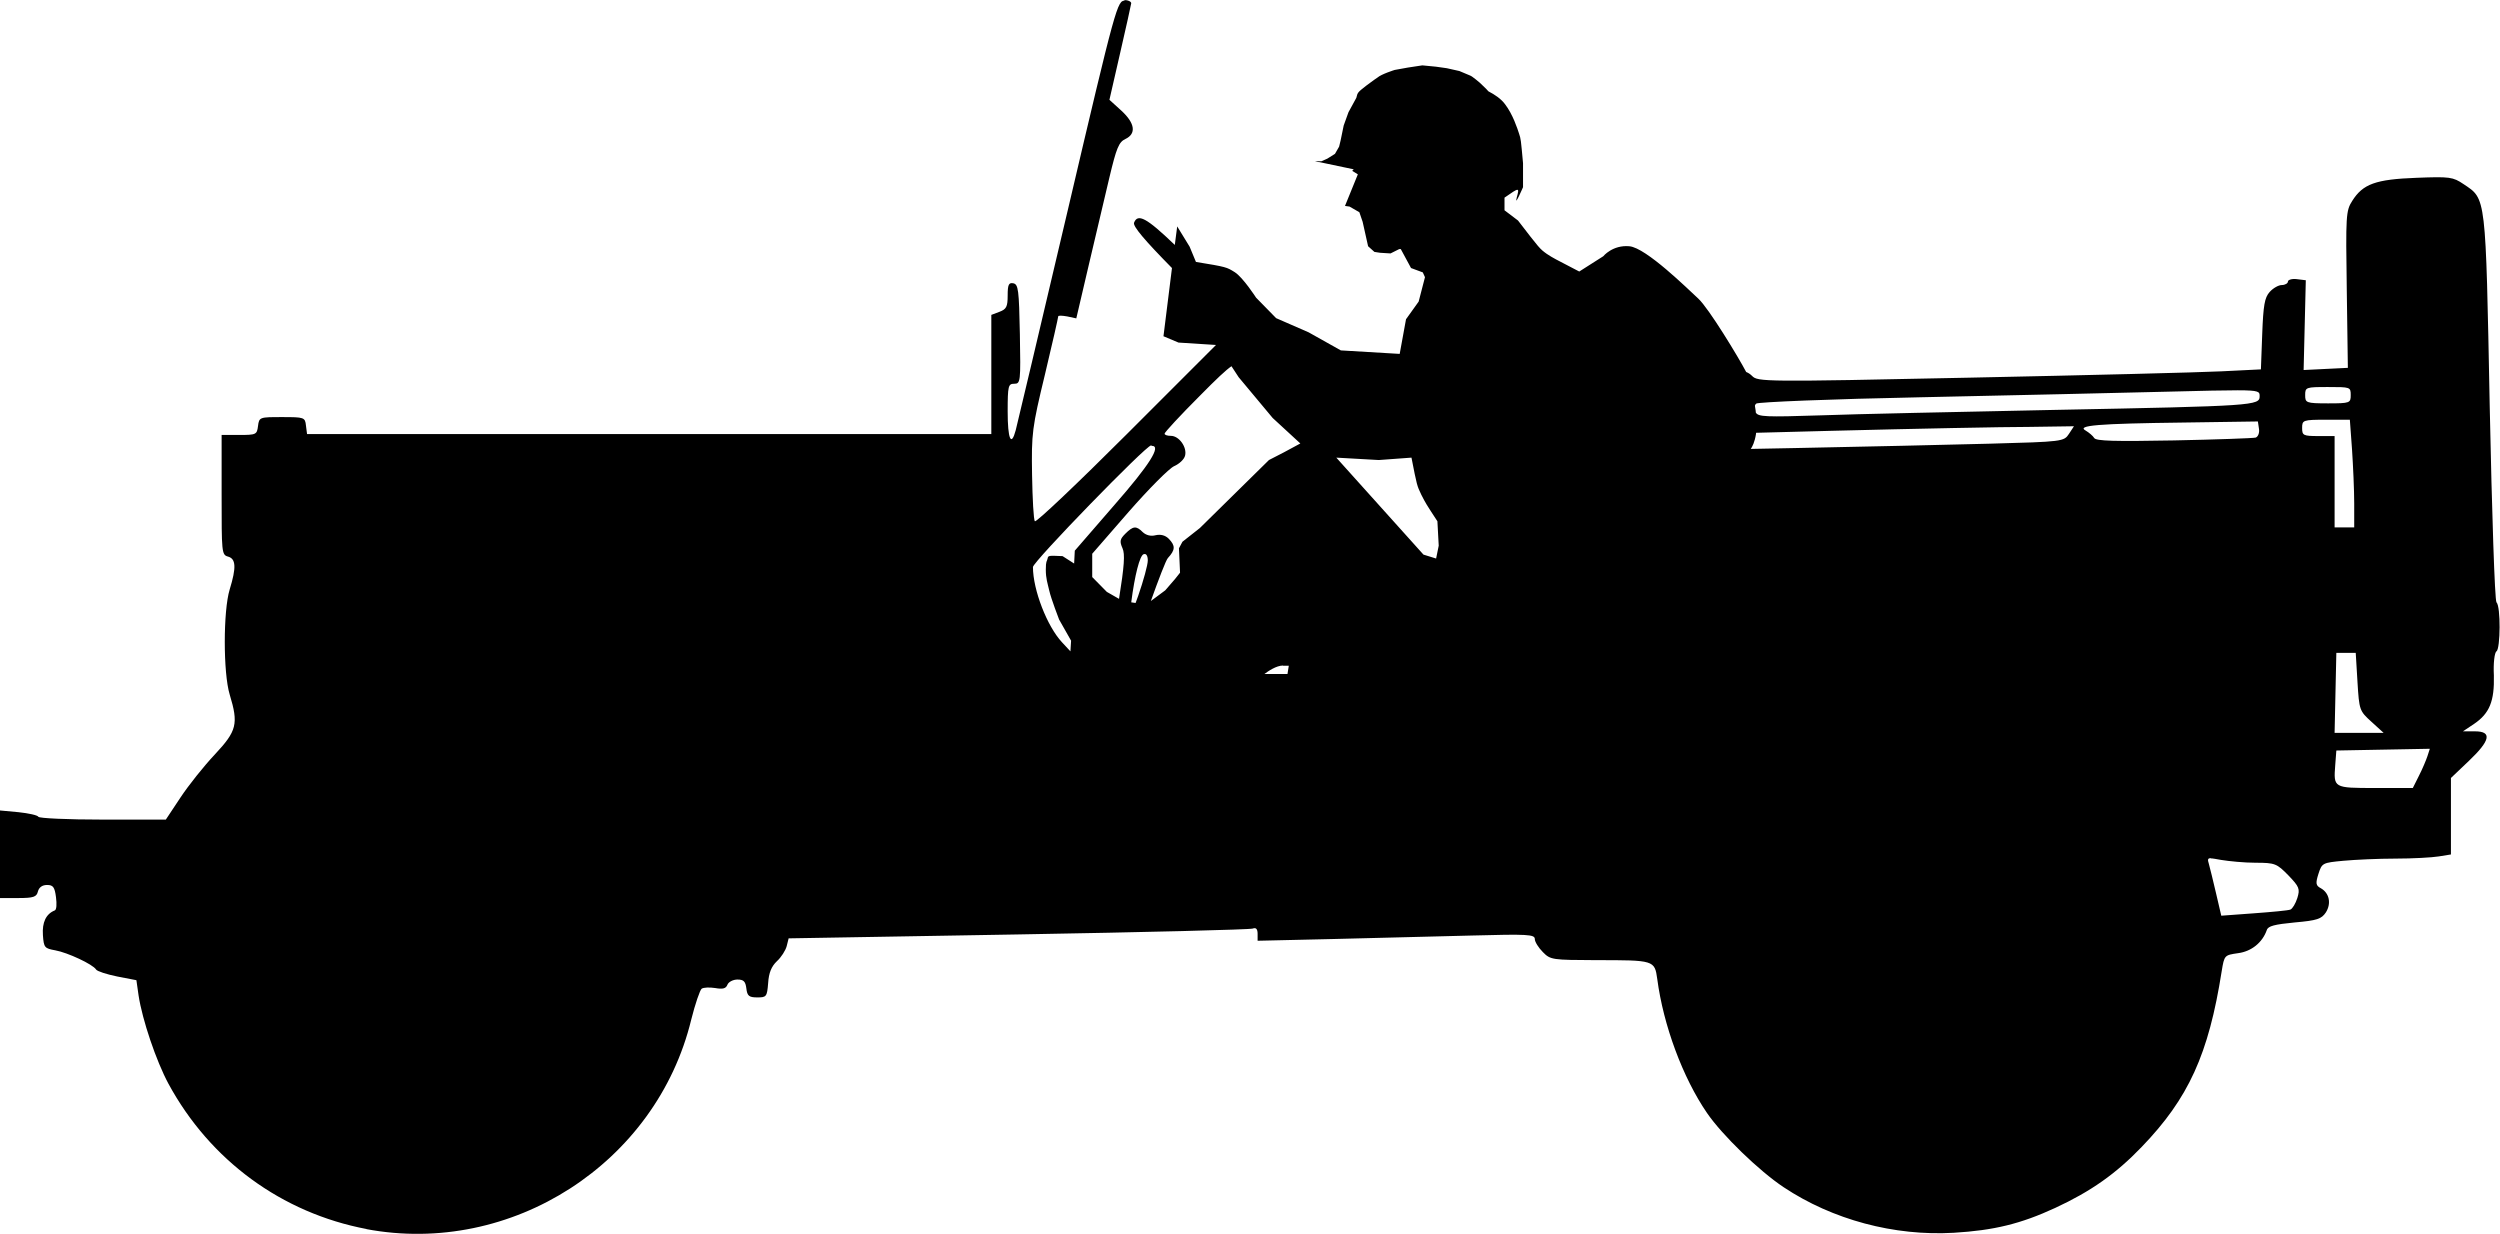 <?xml version="1.0" encoding="UTF-8" standalone="no"?>
<!-- Created with Inkscape (http://www.inkscape.org/) -->

<svg
   width="11.472mm"
   height="5.664mm"
   viewBox="0 0 11.472 5.664"
   version="1.1"
   id="svg5570"
   sodipodi:docname="inkporter-svg-fvqa6n6v.svg"
   xmlns:inkscape="http://www.inkscape.org/namespaces/inkscape"
   xmlns:sodipodi="http://sodipodi.sourceforge.net/DTD/sodipodi-0.dtd"
   xmlns="http://www.w3.org/2000/svg"
   xmlns:svg="http://www.w3.org/2000/svg">
  <sodipodi:namedview
     id="namedview5572"
     pagecolor="#ffffff"
     bordercolor="#666666"
     borderopacity="1.0"
     inkscape:pageshadow="2"
     inkscape:pageopacity="0.0"
     inkscape:pagecheckerboard="0"
     inkscape:document-units="mm"
     showgrid="false"
     inkscape:zoom="0.32026164"
     inkscape:cx="633.85673"
     inkscape:cy="1962.4579"
     inkscape:window-width="2400"
     inkscape:window-height="1271"
     inkscape:window-x="-9"
     inkscape:window-y="-9"
     inkscape:window-maximized="1"
     inkscape:current-layer="layer1"
     inkscape:snap-bbox="true"
     inkscape:snap-nodes="false"
     inkscape:snap-others="false"
     inkscape:bbox-paths="true"
     inkscape:bbox-nodes="true" />
  <defs
     id="defs5567" />
  <g
     inkscape:label="Layer 1"
     inkscape:groupmode="layer"
     id="layer1"
     transform="translate(-200.465,-461.054)">
    <path
       id="U-S-Jeep"
       d="m 205.628,461.057 c -0.036,0 -0.04,0.01 -0.264,0.965 -0.125,0.531 -0.232,0.984 -0.238,1.006 -0.021,0.079 -0.037,0.041 -0.037,-0.086 0,-0.118 0.003,-0.127 0.03,-0.127 0.029,0 0.03,-0.008 0.026,-0.228 -0.004,-0.203 -0.007,-0.228 -0.03,-0.233 -0.021,-0.004 -0.026,0.006 -0.026,0.056 0,0.052 -0.006,0.063 -0.038,0.075 l -0.037,0.014 v 0.273 0.274 h -1.57 -1.57 l -0.005,-0.039 c -0.004,-0.038 -0.008,-0.039 -0.11,-0.039 -0.102,0 -0.105,0 -0.11,0.041 -0.005,0.039 -0.008,0.041 -0.086,0.041 h -0.081 v 0.275 c 0,0.262 0,0.275 0.029,0.283 0.037,0.01 0.039,0.05 0.008,0.151 -0.03,0.098 -0.03,0.383 0,0.482 0.041,0.135 0.033,0.167 -0.068,0.275 -0.05,0.053 -0.121,0.142 -0.158,0.198 l -0.067,0.101 h -0.29 c -0.16,0 -0.292,-0.006 -0.295,-0.013 -0.003,-0.007 -0.044,-0.016 -0.091,-0.021 l -0.086,-0.008 v 0.201 0.201 h 0.084 c 0.071,0 0.085,-0.005 0.091,-0.03 0.005,-0.019 0.02,-0.03 0.042,-0.03 0.028,0 0.035,0.01 0.041,0.056 0.004,0.031 0.003,0.058 -0.006,0.061 -0.04,0.016 -0.058,0.055 -0.054,0.113 0.004,0.058 0.008,0.061 0.057,0.07 0.056,0.01 0.172,0.064 0.187,0.088 0.005,0.008 0.048,0.022 0.097,0.032 l 0.088,0.017 0.01,0.07 c 0.017,0.112 0.081,0.301 0.137,0.405 0.191,0.352 0.52,0.593 0.91,0.667 h -0.003 c 0.667,0.126 1.332,-0.302 1.492,-0.961 0.018,-0.072 0.04,-0.136 0.048,-0.142 0.009,-0.006 0.036,-0.007 0.062,-0.003 0.034,0.006 0.049,0.003 0.056,-0.015 0.005,-0.013 0.026,-0.024 0.046,-0.024 0.029,0 0.037,0.009 0.041,0.041 0.004,0.034 0.012,0.041 0.05,0.041 0.042,0 0.045,-0.003 0.05,-0.066 0.003,-0.047 0.015,-0.076 0.04,-0.1 0.02,-0.018 0.04,-0.05 0.045,-0.069 l 0.009,-0.036 1.054,-0.018 c 0.58,-0.01 1.064,-0.022 1.076,-0.027 0.015,-0.006 0.022,0.003 0.022,0.024 v 0.032 l 0.348,-0.008 c 0.191,-0.005 0.477,-0.012 0.636,-0.016 0.256,-0.007 0.288,-0.005 0.288,0.016 0,0.013 0.017,0.04 0.037,0.06 0.035,0.036 0.044,0.036 0.243,0.037 0.268,0 0.27,0 0.282,0.087 0.028,0.212 0.117,0.452 0.228,0.614 0.069,0.101 0.239,0.266 0.352,0.341 0.224,0.149 0.507,0.225 0.781,0.209 0.184,-0.011 0.307,-0.041 0.465,-0.114 0.164,-0.076 0.279,-0.157 0.397,-0.28 0.215,-0.223 0.307,-0.425 0.367,-0.806 0.012,-0.074 0.013,-0.074 0.075,-0.083 0.062,-0.008 0.112,-0.049 0.132,-0.106 0.006,-0.019 0.036,-0.026 0.128,-0.035 0.103,-0.009 0.123,-0.016 0.143,-0.046 0.026,-0.041 0.016,-0.089 -0.023,-0.111 -0.023,-0.012 -0.025,-0.022 -0.011,-0.066 0.016,-0.05 0.019,-0.051 0.114,-0.06 0.054,-0.005 0.162,-0.01 0.24,-0.01 0.078,0 0.168,-0.005 0.198,-0.01 l 0.056,-0.009 v -0.176 -0.175 l 0.082,-0.078 c 0.099,-0.094 0.108,-0.136 0.028,-0.136 h -0.055 l 0.051,-0.034 c 0.071,-0.048 0.094,-0.104 0.091,-0.223 -0.003,-0.055 0.003,-0.105 0.012,-0.11 0.018,-0.012 0.02,-0.206 0,-0.225 -0.008,-0.008 -0.021,-0.412 -0.031,-0.897 -0.019,-0.979 -0.016,-0.952 -0.12,-1.022 -0.049,-0.033 -0.063,-0.035 -0.217,-0.029 -0.186,0.007 -0.245,0.028 -0.294,0.106 -0.029,0.045 -0.03,0.068 -0.025,0.407 l 0.005,0.359 -0.102,0.005 -0.101,0.005 0.005,-0.206 0.005,-0.206 -0.041,-0.005 c -0.022,-0.003 -0.041,0.003 -0.041,0.011 0,0.008 -0.013,0.016 -0.028,0.016 -0.015,0 -0.04,0.014 -0.056,0.032 -0.023,0.026 -0.029,0.06 -0.034,0.193 l -0.006,0.162 -0.182,0.009 c -0.1,0.005 -0.619,0.018 -1.154,0.029 -0.945,0.02 -0.973,0.019 -0.999,-0.008 -0.008,-0.008 -0.017,-0.014 -0.027,-0.018 -0.035,-0.067 -0.172,-0.293 -0.22,-0.337 -0.048,-0.044 -0.239,-0.233 -0.316,-0.24 -0.077,-0.007 -0.12,0.046 -0.12,0.046 l -0.11,0.07 c -0.117,-0.061 -0.117,-0.06 -0.149,-0.081 -0.032,-0.023 -0.032,-0.023 -0.132,-0.153 l -0.062,-0.047 v -0.058 c 0.069,-0.048 0.069,-0.048 0.056,0 -0.012,0.047 0.029,-0.048 0.029,-0.048 v -0.11 c -0.01,-0.11 -0.01,-0.111 -0.018,-0.135 -0.008,-0.025 -0.029,-0.089 -0.064,-0.135 -0.019,-0.026 -0.048,-0.045 -0.077,-0.06 -0.004,-0.004 -0.01,-0.011 -0.01,-0.011 l -0.029,-0.028 c 0,0 -0.035,-0.03 -0.044,-0.033 -0.008,-0.003 -0.05,-0.021 -0.05,-0.021 l -0.058,-0.013 -0.05,-0.007 -0.062,-0.006 -0.066,0.01 -0.061,0.011 c 0,0 -0.061,0.019 -0.079,0.035 -0.019,0.014 -0.008,0.004 -0.05,0.036 -0.041,0.032 -0.041,0.032 -0.047,0.057 l -0.036,0.066 -0.022,0.061 -0.014,0.068 -0.007,0.029 -0.019,0.033 -0.035,0.022 -0.027,0.012 c -0.026,0 -0.026,0 -0.03,0 0,0 0,0 0,0 0.003,0 0.011,0.004 0.021,0.004 l 0.157,0.033 -0.007,0.007 0.026,0.016 -0.059,0.145 0.021,0.003 0.045,0.026 0.015,0.044 0.025,0.112 0.029,0.026 0.026,0.004 0.048,0.003 0.04,-0.02 h 0.007 l 0.047,0.087 0.054,0.02 0.01,0.022 -0.029,0.112 -0.058,0.081 -0.029,0.159 -0.27,-0.016 -0.148,-0.083 -0.149,-0.065 -0.092,-0.094 c 0,0 -0.06,-0.093 -0.098,-0.117 -0.037,-0.023 -0.037,-0.024 -0.178,-0.047 l -0.029,-0.07 -0.057,-0.093 -0.011,0.085 c -0.131,-0.126 -0.17,-0.145 -0.187,-0.102 -0.006,0.016 0.047,0.079 0.174,0.208 l -0.039,0.313 0.069,0.029 0.172,0.011 -0.41,0.41 c -0.226,0.226 -0.415,0.405 -0.421,0.399 -0.006,-0.006 -0.011,-0.102 -0.013,-0.213 -0.003,-0.191 0,-0.216 0.059,-0.46 0.034,-0.142 0.061,-0.262 0.061,-0.267 0,-0.005 0.018,-0.004 0.041,0 l 0.042,0.009 0.057,-0.244 c 0.032,-0.134 0.074,-0.315 0.095,-0.403 0.032,-0.134 0.043,-0.162 0.073,-0.176 0.051,-0.024 0.045,-0.072 -0.018,-0.13 l -0.055,-0.05 0.049,-0.214 c 0.027,-0.118 0.05,-0.22 0.051,-0.229 0,-0.008 -0.015,-0.015 -0.035,-0.015 z m 0.487,1.676 0.034,0.052 0.156,0.187 0.127,0.117 -0.076,0.041 -0.068,0.035 -0.317,0.312 -0.08,0.063 -0.016,0.03 0.005,0.112 -0.023,0.029 -0.045,0.052 -0.066,0.049 c 0.035,-0.098 0.069,-0.187 0.078,-0.197 0.035,-0.038 0.035,-0.057 0.004,-0.089 -0.016,-0.016 -0.037,-0.021 -0.06,-0.016 -0.022,0.006 -0.044,0 -0.059,-0.014 -0.03,-0.03 -0.044,-0.029 -0.08,0.007 -0.025,0.025 -0.027,0.035 -0.013,0.067 0.012,0.026 0.008,0.082 -0.016,0.232 l -0.056,-0.032 -0.067,-0.068 v -0.107 l 0.167,-0.192 c 0.092,-0.105 0.186,-0.2 0.209,-0.21 0.023,-0.01 0.046,-0.031 0.05,-0.048 0.01,-0.038 -0.027,-0.091 -0.065,-0.091 -0.016,0 -0.029,-0.004 -0.029,-0.01 0,-0.006 0.072,-0.084 0.161,-0.173 0.078,-0.079 0.12,-0.119 0.148,-0.138 z m 5.033,0.097 c 0.102,0 0.104,0 0.104,0.037 0,0.036 -0.003,0.038 -0.104,0.038 -0.102,0 -0.105,-0.003 -0.105,-0.038 0,-0.036 0.003,-0.037 0.105,-0.037 z m -0.414,0.015 c 0.1,0 0.1,0.007 0.1,0.027 0,0.043 -0.019,0.045 -0.943,0.063 v 0 c -0.432,0.009 -0.915,0.019 -1.073,0.025 -0.249,0.008 -0.285,0.007 -0.296,-0.013 0,-0.01 -0.003,-0.02 -0.004,-0.03 0,-0.005 0.003,-0.008 0.006,-0.011 0.007,-0.007 0.347,-0.021 0.754,-0.029 0.407,-0.009 0.924,-0.02 1.148,-0.026 0.153,-0.004 0.248,-0.006 0.307,-0.006 z m 0.404,0.135 h 0.11 l 0.01,0.137 c 0.005,0.075 0.01,0.187 0.01,0.247 v 0.11 h -0.045 -0.045 v -0.21 -0.209 h -0.074 c -0.07,0 -0.075,-0.003 -0.075,-0.037 0,-0.036 0.003,-0.038 0.11,-0.038 z m -0.312,0.008 0.005,0.034 c 0.003,0.018 -0.004,0.036 -0.015,0.04 v 0 c -0.011,0.003 -0.18,0.009 -0.375,0.013 -0.271,0.005 -0.358,0.003 -0.366,-0.011 -0.006,-0.01 -0.024,-0.025 -0.039,-0.034 -0.044,-0.024 0.055,-0.032 0.447,-0.037 z m -0.844,0.022 -0.023,0.035 c -0.023,0.035 -0.028,0.036 -0.363,0.045 v 0 c -0.187,0.005 -0.588,0.014 -0.891,0.02 l -0.206,0.004 c 0.007,-0.01 0.018,-0.031 0.024,-0.069 2.1e-4,-0.003 0,-0.003 0,-0.005 l 0.344,-0.009 c 0.387,-0.01 0.796,-0.018 0.909,-0.018 z m -4.231,0.09 c 0.044,0 -0.011,0.087 -0.172,0.271 l -0.182,0.21 -0.003,0.059 -0.053,-0.034 c -0.066,-0.003 -0.066,-0.003 -0.069,0.012 -0.003,0.014 -0.008,0.008 -0.008,0.05 0,0.041 0.008,0.062 0.016,0.097 0.008,0.036 0.045,0.132 0.045,0.132 l 0.055,0.097 -0.003,0.049 -0.039,-0.042 c -0.068,-0.073 -0.133,-0.24 -0.133,-0.345 0,-0.024 0.519,-0.558 0.542,-0.558 z m 0.846,0.054 0.195,0.011 0.15,-0.011 c 0.025,0.128 0.025,0.128 0.045,0.17 0.021,0.041 0.021,0.041 0.074,0.122 l 0.006,0.112 -0.012,0.059 -0.058,-0.018 z m -0.883,0.443 c 0.011,-0.004 0.018,0.008 0.018,0.029 v 0 c 0,0.02 -0.02,0.093 -0.044,0.162 -0.005,0.014 -0.008,0.022 -0.012,0.033 l -0.02,-0.003 c 0.016,-0.124 0.039,-0.215 0.057,-0.221 z m 5.472,0.453 h 0.045 0.044 l 0.008,0.133 c 0.008,0.13 0.009,0.133 0.064,0.183 l 0.056,0.051 h -0.113 -0.112 l 0.004,-0.183 z m -4.834,0.059 c 0.012,0 0.02,1.4e-4 0.027,0 l -0.006,0.038 h -0.106 c 0.017,-0.013 0.055,-0.039 0.086,-0.039 z m 5.263,0.381 -0.011,0.034 c -0.006,0.018 -0.023,0.059 -0.039,0.09 l -0.028,0.056 h -0.173 c -0.192,0 -0.191,0 -0.183,-0.106 l 0.005,-0.066 0.214,-0.004 z m -1.005,0.503 c 0.009,-3e-5 0.024,0.003 0.047,0.007 0.036,0.006 0.107,0.013 0.159,0.013 0.089,0 0.097,0.004 0.15,0.058 0.05,0.052 0.054,0.062 0.041,0.104 -0.008,0.025 -0.022,0.049 -0.032,0.053 -0.01,0.004 -0.085,0.011 -0.167,0.017 l -0.15,0.011 -0.024,-0.103 c -0.013,-0.056 -0.028,-0.117 -0.033,-0.135 -0.006,-0.019 -0.006,-0.026 0.009,-0.026 z" />
  </g>
</svg>
